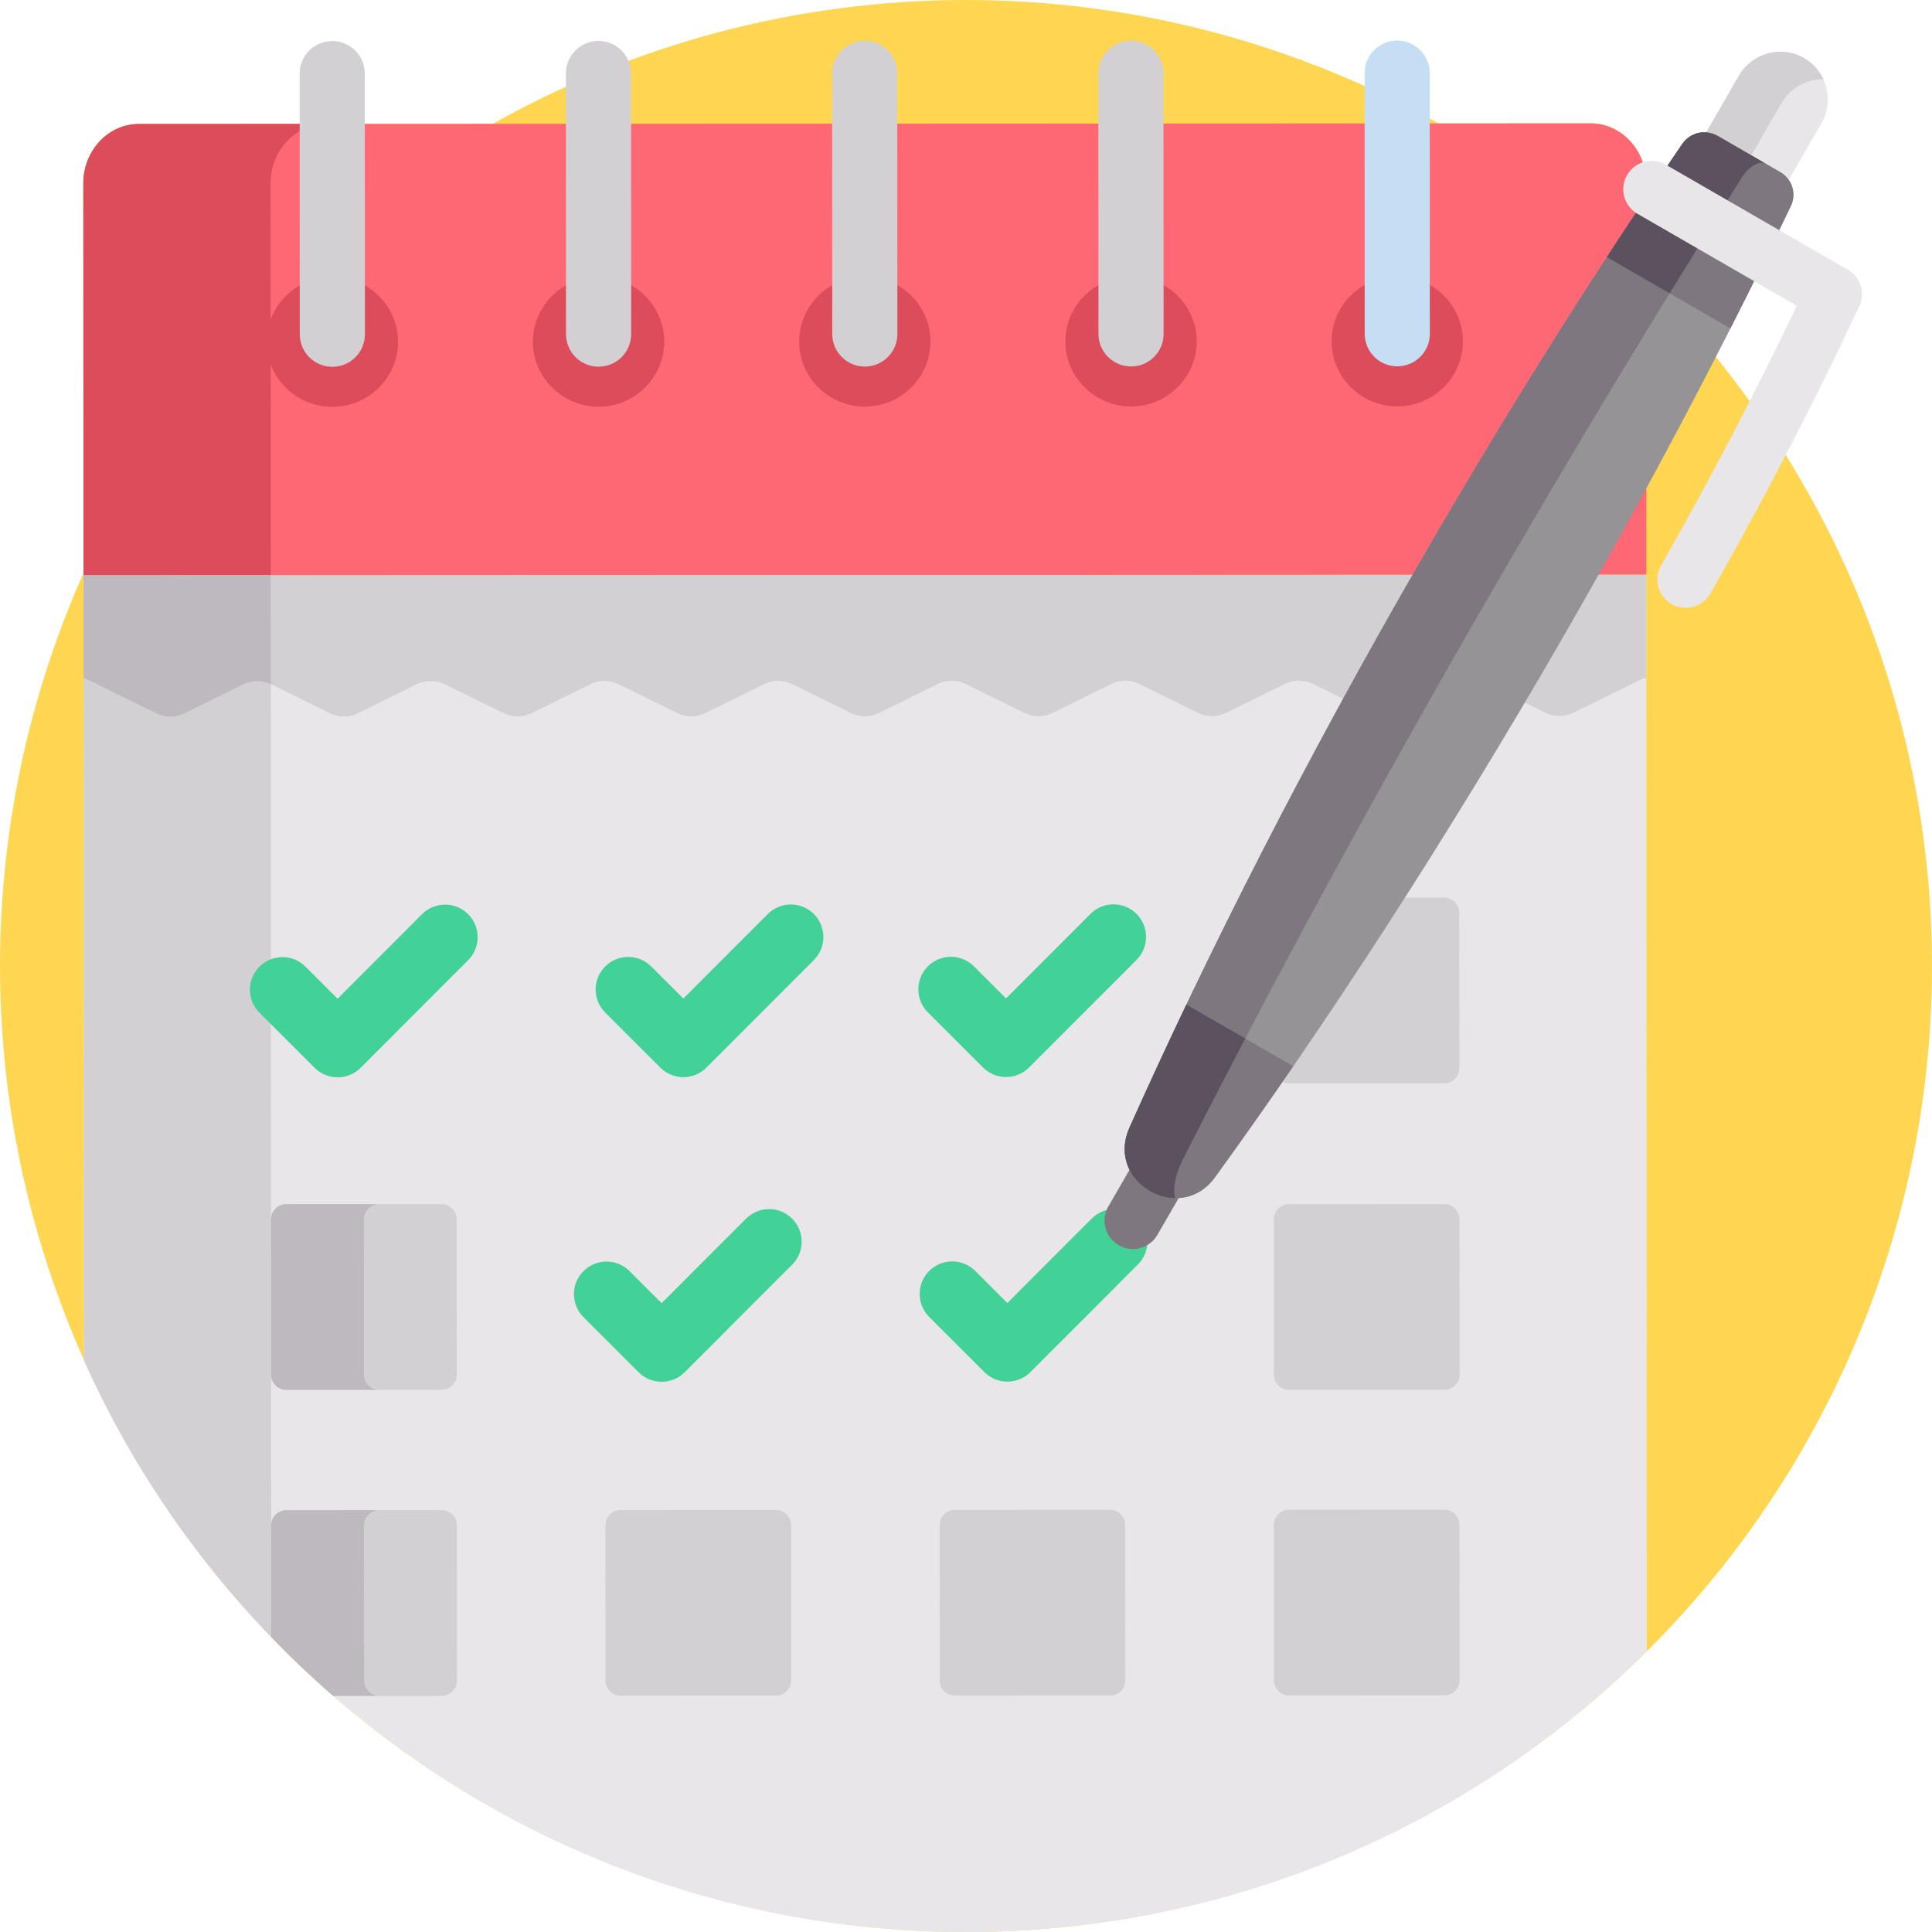 <?xml version="1.0" encoding="iso-8859-1"?>
<!-- Generator: Adobe Illustrator 19.0.0, SVG Export Plug-In . SVG Version: 6.00 Build 0)  -->
<svg version="1.1" id="Capa_1" xmlns="http://www.w3.org/2000/svg" xmlns:xlink="http://www.w3.org/1999/xlink" x="0px" y="0px"
	 viewBox="0 0 512 512" style="enable-background:new 0 0 512 512;" xml:space="preserve">
<circle style="fill:#FED652;" cx="256" cy="256" r="256"/>
<path style="fill:#E8E6E9;" d="M436.288,152.297l-414.153,0.186c0.003,7.585,0.052,115.032,0.093,207.986
	C62.217,449.813,151.903,512.047,256.115,512c70.348-0.032,134.05-28.443,180.301-74.393
	C436.373,341.423,436.292,161.553,436.288,152.297z"/>
<path style="fill:#D3D0D4;" d="M71.754,152.462l-49.618,0.022c0.003,7.585,0.052,115.032,0.093,207.986
	c12.233,27.331,29.123,52.119,49.651,73.369C71.817,292.857,71.759,163.851,71.754,152.462z"/>
<path style="fill:#FEC50A;" d="M421.573,32.697L36.742,32.869c-8.064,0.004-14.658,7.075-14.654,15.713l0.047,103.901l414.153-0.185
	l-0.046-103.901C436.238,39.759,429.637,32.693,421.573,32.697z"/>
<path style="fill:#FD6874;" d="M421.573,32.697L36.742,32.869c-8.064,0.004-14.658,7.075-14.654,15.713l0.047,103.901l414.153-0.185
	l-0.046-103.901C436.238,39.759,429.637,32.693,421.573,32.697z"/>
<g>
	<path style="fill:#DD4C5B;" d="M86.361,32.847l-49.618,0.022c-8.064,0.004-14.658,7.075-14.654,15.713l0.047,103.901l49.618-0.022
		L71.707,48.56C71.703,39.922,78.298,32.851,86.361,32.847z"/>
	<path style="fill:#DD4C5B;" d="M88.068,73.36c-9.596,0.004-17.398,7.736-17.394,17.235s7.814,17.223,17.41,17.219
		s17.398-7.736,17.394-17.235S97.664,73.356,88.068,73.36z"/>
	<path style="fill:#DD4C5B;" d="M370.284,73.234c-9.596,0.004-17.398,7.736-17.394,17.235c0.004,9.499,7.814,17.223,17.41,17.219
		c9.596-0.004,17.398-7.736,17.394-17.235S379.88,73.23,370.284,73.234z"/>
	<path style="fill:#DD4C5B;" d="M299.73,73.266c-9.595,0.004-17.398,7.736-17.394,17.235s7.814,17.223,17.409,17.219
		c9.596-0.004,17.398-7.736,17.394-17.235C317.135,80.986,309.325,73.261,299.73,73.266z"/>
	<path style="fill:#DD4C5B;" d="M229.177,73.297c-9.596,0.004-17.398,7.736-17.394,17.235c0.004,9.499,7.814,17.223,17.41,17.219
		c9.596-0.004,17.398-7.736,17.394-17.235C246.583,81.017,238.771,73.293,229.177,73.297z"/>
	<path style="fill:#DD4C5B;" d="M158.623,73.329c-9.596,0.004-17.398,7.736-17.394,17.235c0.004,9.499,7.814,17.223,17.41,17.219
		c9.596-0.004,17.398-7.736,17.394-17.235C176.028,81.049,168.218,73.325,158.623,73.329z"/>
</g>
<path style="fill:#D3D0D4;" d="M23.924,180.421l17.505,8.607c2.368,1.164,5.091,1.163,7.458-0.003l15.545-7.66
	c2.366-1.166,5.09-1.167,7.457-0.003l15.555,7.647c2.368,1.164,5.091,1.162,7.457-0.003l15.546-7.66
	c2.366-1.166,5.09-1.167,7.457-0.003l15.553,7.647c2.368,1.164,5.091,1.162,7.458-0.003l15.546-7.66
	c2.367-1.166,5.09-1.167,7.458-0.003l15.553,7.647c2.368,1.164,5.091,1.162,7.458-0.004l15.544-7.66
	c2.367-1.166,5.09-1.167,7.458-0.004l15.554,7.647c2.368,1.164,5.091,1.162,7.458-0.004l15.544-7.66
	c2.367-1.166,5.09-1.167,7.458-0.004l15.552,7.647c2.368,1.164,5.091,1.162,7.458-0.003l15.547-7.661
	c2.366-1.165,5.089-1.167,7.457-0.003l15.557,7.647c2.368,1.163,5.09,1.162,7.457-0.003l15.55-7.662
	c2.366-1.165,5.089-1.166,7.457-0.003l15.558,7.648c2.367,1.163,5.09,1.162,7.456-0.003l15.552-7.662
	c2.366-1.165,5.089-1.166,7.456-0.004l15.562,7.649c2.367,1.163,5.09,1.162,7.456-0.003l17.509-8.625
	c0.57-0.281,1.165-0.493,1.774-0.639c-0.007-15.344-0.011-25.301-0.012-27.299l-414.153,0.186
	c0.001,2.121,0.005,12.061,0.012,27.299C22.756,179.929,23.353,180.141,23.924,180.421z"/>
<path style="fill:#BDB9BE;" d="M41.429,189.028c2.368,1.164,5.091,1.163,7.458-0.003l15.545-7.66
	c2.327-1.146,4.996-1.16,7.335-0.055c-0.007-15.843-0.012-26.007-0.013-28.848l-49.618,0.022c0.001,2.121,0.005,12.058,0.012,27.299
	c0.609,0.146,1.204,0.358,1.775,0.638L41.429,189.028z"/>
<g>
	<path style="fill:#D3D0D4;" d="M88.079,97.208c-4.766,0.002-8.632-3.86-8.634-8.626l-0.031-69.074
		c-0.002-4.767,3.861-8.632,8.626-8.634c4.766-0.002,8.632,3.86,8.634,8.626l0.031,69.074
		C96.708,93.341,92.845,97.206,88.079,97.208z"/>
	<path style="fill:#D3D0D4;" d="M158.633,97.177c-4.766,0.002-8.632-3.86-8.634-8.626l-0.031-69.074
		c-0.002-4.767,3.86-8.632,8.626-8.634c4.766-0.002,8.632,3.86,8.634,8.626l0.031,69.074
		C167.262,93.309,163.399,97.175,158.633,97.177z"/>
	<path style="fill:#D3D0D4;" d="M229.187,97.145c-4.766,0.002-8.632-3.86-8.634-8.626l-0.031-69.074
		c-0.002-4.767,3.86-8.632,8.626-8.634s8.632,3.86,8.634,8.626l0.031,69.074C237.815,93.278,233.953,97.143,229.187,97.145z"/>
	<path style="fill:#D3D0D4;" d="M299.74,97.114c-4.766,0.002-8.632-3.86-8.634-8.626l-0.031-69.074
		c-0.002-4.767,3.861-8.632,8.626-8.634c4.766-0.002,8.632,3.86,8.634,8.626l0.031,69.074
		C308.369,93.246,304.507,97.111,299.74,97.114z"/>
</g>
<path style="fill:#C5DEF3;" d="M370.295,97.082c-4.766,0.002-8.632-3.86-8.634-8.626l-0.031-69.074
	c-0.002-4.767,3.861-8.632,8.626-8.634c4.766-0.002,8.632,3.86,8.634,8.626l0.031,69.074
	C378.924,93.214,375.062,97.08,370.295,97.082z"/>
<g>
	<path style="fill:#D3D0D4;" d="M382.705,287.096l-41.155,0.018c-2.223,0.001-4.026-1.801-4.027-4.024l-0.018-41.155
		c-0.001-2.223,1.801-4.026,4.024-4.027l41.155-0.018c2.223-0.001,4.026,1.801,4.027,4.024l0.018,41.155
		C386.729,285.292,384.928,287.095,382.705,287.096z"/>
	<path style="fill:#D3D0D4;" d="M117.031,368.311l-41.155,0.018c-2.223,0.001-4.026-1.801-4.027-4.024l-0.018-41.154
		c-0.001-2.223,1.801-4.026,4.024-4.027l41.155-0.018c2.223-0.001,4.026,1.801,4.027,4.024l0.018,41.155
		C121.055,366.507,119.254,368.31,117.031,368.311z"/>
	<path style="fill:#D3D0D4;" d="M117.046,400.201l-41.155,0.018c-2.223,0.001-4.025,1.803-4.024,4.027l0.013,29.598
		c5.242,5.426,10.715,10.628,16.415,15.574l28.772-0.013c2.223-0.001,4.025-1.805,4.024-4.027l-0.018-41.155
		C121.071,402.001,119.269,400.2,117.046,400.201z"/>
</g>
<g>
	<path style="fill:#BDB9BE;" d="M96.451,364.295l-0.018-41.155c-0.001-2.223,1.801-4.026,4.024-4.027l-24.603,0.011
		c-2.223,0.001-4.025,1.803-4.024,4.027l0.018,41.155c0.001,2.223,1.805,4.025,4.027,4.024l24.603-0.011
		C98.256,368.319,96.452,366.518,96.451,364.295z"/>
	<path style="fill:#BDB9BE;" d="M96.488,445.391l-0.018-41.155c-0.001-2.223,1.801-4.026,4.024-4.027l-24.603,0.011
		c-2.223,0.001-4.025,1.803-4.024,4.027l0.013,29.598c5.242,5.426,10.715,10.628,16.415,15.574l12.22-0.005
		C98.292,449.415,96.489,447.613,96.488,445.391z"/>
</g>
<g>
	<path style="fill:#D3D0D4;" d="M205.638,449.367l-41.155,0.018c-2.223,0.001-4.026-1.801-4.027-4.024l-0.018-41.155
		c-0.001-2.223,1.801-4.026,4.024-4.027l41.155-0.018c2.223-0.001,4.026,1.801,4.027,4.024l0.018,41.155
		C209.663,447.563,207.861,449.366,205.638,449.367z"/>
	<path style="fill:#D3D0D4;" d="M294.208,449.327l-41.155,0.018c-2.223,0.001-4.026-1.801-4.027-4.024l-0.018-41.155
		c-0.001-2.223,1.801-4.026,4.024-4.027l41.155-0.018c2.223-0.001,4.026,1.801,4.027,4.024l0.018,41.155
		C298.232,447.523,296.431,449.326,294.208,449.327z"/>
	<path style="fill:#D3D0D4;" d="M382.778,449.288l-41.155,0.018c-2.223,0.001-4.026-1.801-4.027-4.024l-0.018-41.155
		c-0.001-2.223,1.801-4.026,4.024-4.027l41.155-0.018c2.223-0.001,4.026,1.801,4.027,4.024l0.018,41.155
		C386.802,447.483,385.001,449.286,382.778,449.288z"/>
	<path style="fill:#D3D0D4;" d="M382.778,368.311l-41.155,0.018c-2.223,0.001-4.026-1.801-4.027-4.024l-0.018-41.155
		c-0.001-2.223,1.801-4.026,4.024-4.027l41.155-0.018c2.223-0.001,4.026,1.801,4.027,4.024l0.018,41.155
		C386.802,366.507,385.001,368.31,382.778,368.311z"/>
</g>
<g>
	<path style="fill:#42D197;" d="M83.37,282.976l-14.613-14.6c-3.373-3.37-3.375-8.833-0.005-12.206
		c3.369-3.371,8.833-3.373,12.205-0.005l8.508,8.501l22.379-22.399c3.37-3.372,8.833-3.372,12.205-0.005
		c3.373,3.37,3.375,8.833,0.005,12.206l-28.479,28.504C92.205,286.342,86.741,286.343,83.37,282.976z"/>
	<path style="fill:#42D197;" d="M174.995,282.935l-14.613-14.6c-3.373-3.37-3.375-8.833-0.005-12.206
		c3.369-3.371,8.833-3.373,12.205-0.005l8.508,8.501l22.379-22.399c3.37-3.372,8.833-3.372,12.205-0.005
		c3.373,3.37,3.375,8.833,0.005,12.206L187.2,282.931C183.829,286.301,178.366,286.302,174.995,282.935z"/>
	<path style="fill:#42D197;" d="M260.511,282.897l-14.613-14.6c-3.373-3.37-3.375-8.833-0.005-12.206
		c3.369-3.371,8.833-3.373,12.205-0.005l8.508,8.501l22.379-22.399c3.369-3.372,8.833-3.372,12.205-0.005
		c3.373,3.37,3.375,8.833,0.005,12.206l-28.479,28.504C269.345,286.262,263.882,286.264,260.511,282.897z"/>
	<path style="fill:#42D197;" d="M169.243,363.662l-14.613-14.6c-3.373-3.37-3.375-8.833-0.005-12.206
		c3.369-3.371,8.833-3.373,12.205-0.005l8.508,8.501l22.379-22.399c3.37-3.372,8.833-3.372,12.205-0.005
		c3.373,3.37,3.375,8.833,0.005,12.206l-28.479,28.504C178.077,367.029,172.614,367.03,169.243,363.662z"/>
	<path style="fill:#42D197;" d="M260.867,363.621l-14.613-14.6c-3.373-3.37-3.375-8.833-0.005-12.206
		c3.369-3.371,8.833-3.373,12.205-0.005l8.508,8.501l22.379-22.399c3.37-3.372,8.833-3.372,12.205-0.005
		c3.373,3.37,3.375,8.833,0.005,12.206l-28.479,28.504C269.702,366.988,264.238,366.989,260.867,363.621z"/>
</g>
<path style="fill:#7E777F;" d="M296.468,329.996c-3.593-2.075-4.824-6.669-2.749-10.262l13.45-23.297
	c2.074-3.594,6.668-4.823,10.262-2.749c3.593,2.075,4.824,6.669,2.749,10.262l-13.45,23.297
	C304.65,330.85,300.052,332.064,296.468,329.996z"/>
<path style="fill:#959396;" d="M455.21,36.019c-3.199-1.847-7.286-0.93-9.372,2.119c-23.116,33.783-46.483,70.848-69.273,110.323
	c-30.178,52.27-56.208,103.312-77.256,150.428c-6.448,14.433,13.403,25.894,22.678,13.094c30.279-41.787,61.468-89.85,91.646-142.12
	c22.814-39.513,43.246-78.319,60.958-115.263c1.567-3.269,0.341-7.194-2.799-9.007L455.21,36.019z"/>
<path style="fill:#7E777F;" d="M313.55,307.113c23.248-45.846,50.509-96.178,80.687-148.448
	c22.79-39.475,45.454-76.945,67.279-111.475c1.97-3.116,4.784-4.767,6.459-3.801l3.817,2.204
	c-10.266-5.927-6.316-3.647-16.581-9.574c-3.199-1.847-7.286-0.93-9.372,2.119c-23.116,33.783-46.483,70.848-69.273,110.323
	c-30.178,52.27-56.208,103.312-77.256,150.428c-4.448,9.956,3.619,18.494,12.096,18.633
	C310.819,315.048,311.341,311.468,313.55,307.113z"/>
<path style="fill:#E8E6E9;" d="M453.589,38.828l16.581,9.574c0.927,0.535,1.68,1.258,2.248,2.093l10.252-17.757
	c3.518-6.093,1.473-13.858-4.567-17.345s-13.787-1.375-17.305,4.717l-10.273,17.793C451.576,37.971,452.624,38.271,453.589,38.828z"
	/>
<path style="fill:#D3D0D4;" d="M472.083,27.371c2.382-4.125,6.704-6.418,11.121-6.39c-1.052-2.268-2.777-4.246-5.101-5.588
	c-6.04-3.487-13.787-1.375-17.305,4.717l-10.273,17.793c1.05,0.068,2.097,0.367,3.063,0.925l8.91,5.144L472.083,27.371z"/>
<path style="fill:#7E777F;" d="M455.21,36.019c-3.199-1.847-7.286-0.93-9.372,2.118c-6.657,9.729-13.335,19.739-20.014,29.992
	l32.749,18.907c5.559-10.947,10.905-21.773,16.018-32.437c1.568-3.269,0.341-7.194-2.799-9.007L455.21,36.019z"/>
<g>
	<path style="fill:#5C515E;" d="M471.791,45.593c-0.172-0.099-1.99-1.149-1.877-1.083C470.023,44.571,471.897,45.653,471.791,45.593
		z"/>
	<path style="fill:#5C515E;" d="M445.838,38.138c-0.018,0.027-0.037,0.054-0.055,0.081c-6.188,9.046-13.197,19.53-19.959,29.91
		l16.642,9.609c6.408-10.409,12.764-20.605,19.049-30.549c1.97-3.116,4.784-4.767,6.459-3.801l1.941,1.12
		c-3.431-1.981-11.301-6.525-14.705-8.49C452.035,34.186,447.941,35.064,445.838,38.138z"/>
</g>
<path style="fill:#7E777F;" d="M314.418,266.214c-5.281,11.068-10.329,21.975-15.108,32.67
	c-6.449,14.433,13.404,25.895,22.679,13.094c6.873-9.486,13.795-19.311,20.74-29.418L314.418,266.214z"/>
<path style="fill:#5C515E;" d="M330.003,275.213l-15.584-8.999c-1.319,2.763-2.623,5.517-3.912,8.259
	c-0.008,0.017-0.016,0.033-0.023,0.05c-1.257,2.675-2.499,5.338-3.726,7.993c-0.261,0.563-0.515,1.122-0.775,1.685
	c-0.987,2.14-1.97,4.276-2.937,6.401c-1.26,2.772-2.508,5.536-3.735,8.282c-2.955,6.612-0.487,13.33,5.435,16.755
	c2.207,1.254,4.436,1.835,6.657,1.88c-0.582-2.475-0.06-6.053,2.148-10.406C318.829,296.703,324.324,286.054,330.003,275.213z"/>
<path style="fill:#E8E6E9;" d="M443.025,160.097c-3.607-2.05-4.868-6.637-2.818-10.243c12.962-22.797,25.043-45.916,35.963-68.818
	l-42.225-24.38c-3.593-2.075-4.824-6.669-2.749-10.262c2.075-3.594,6.668-4.824,10.262-2.749l48.218,27.839
	c3.378,1.951,4.701,6.16,3.047,9.692c-11.846,25.289-25.121,50.894-39.455,76.104C451.22,160.881,446.631,162.15,443.025,160.097z"
	/>
<g>
</g>
<g>
</g>
<g>
</g>
<g>
</g>
<g>
</g>
<g>
</g>
<g>
</g>
<g>
</g>
<g>
</g>
<g>
</g>
<g>
</g>
<g>
</g>
<g>
</g>
<g>
</g>
<g>
</g>
</svg>
